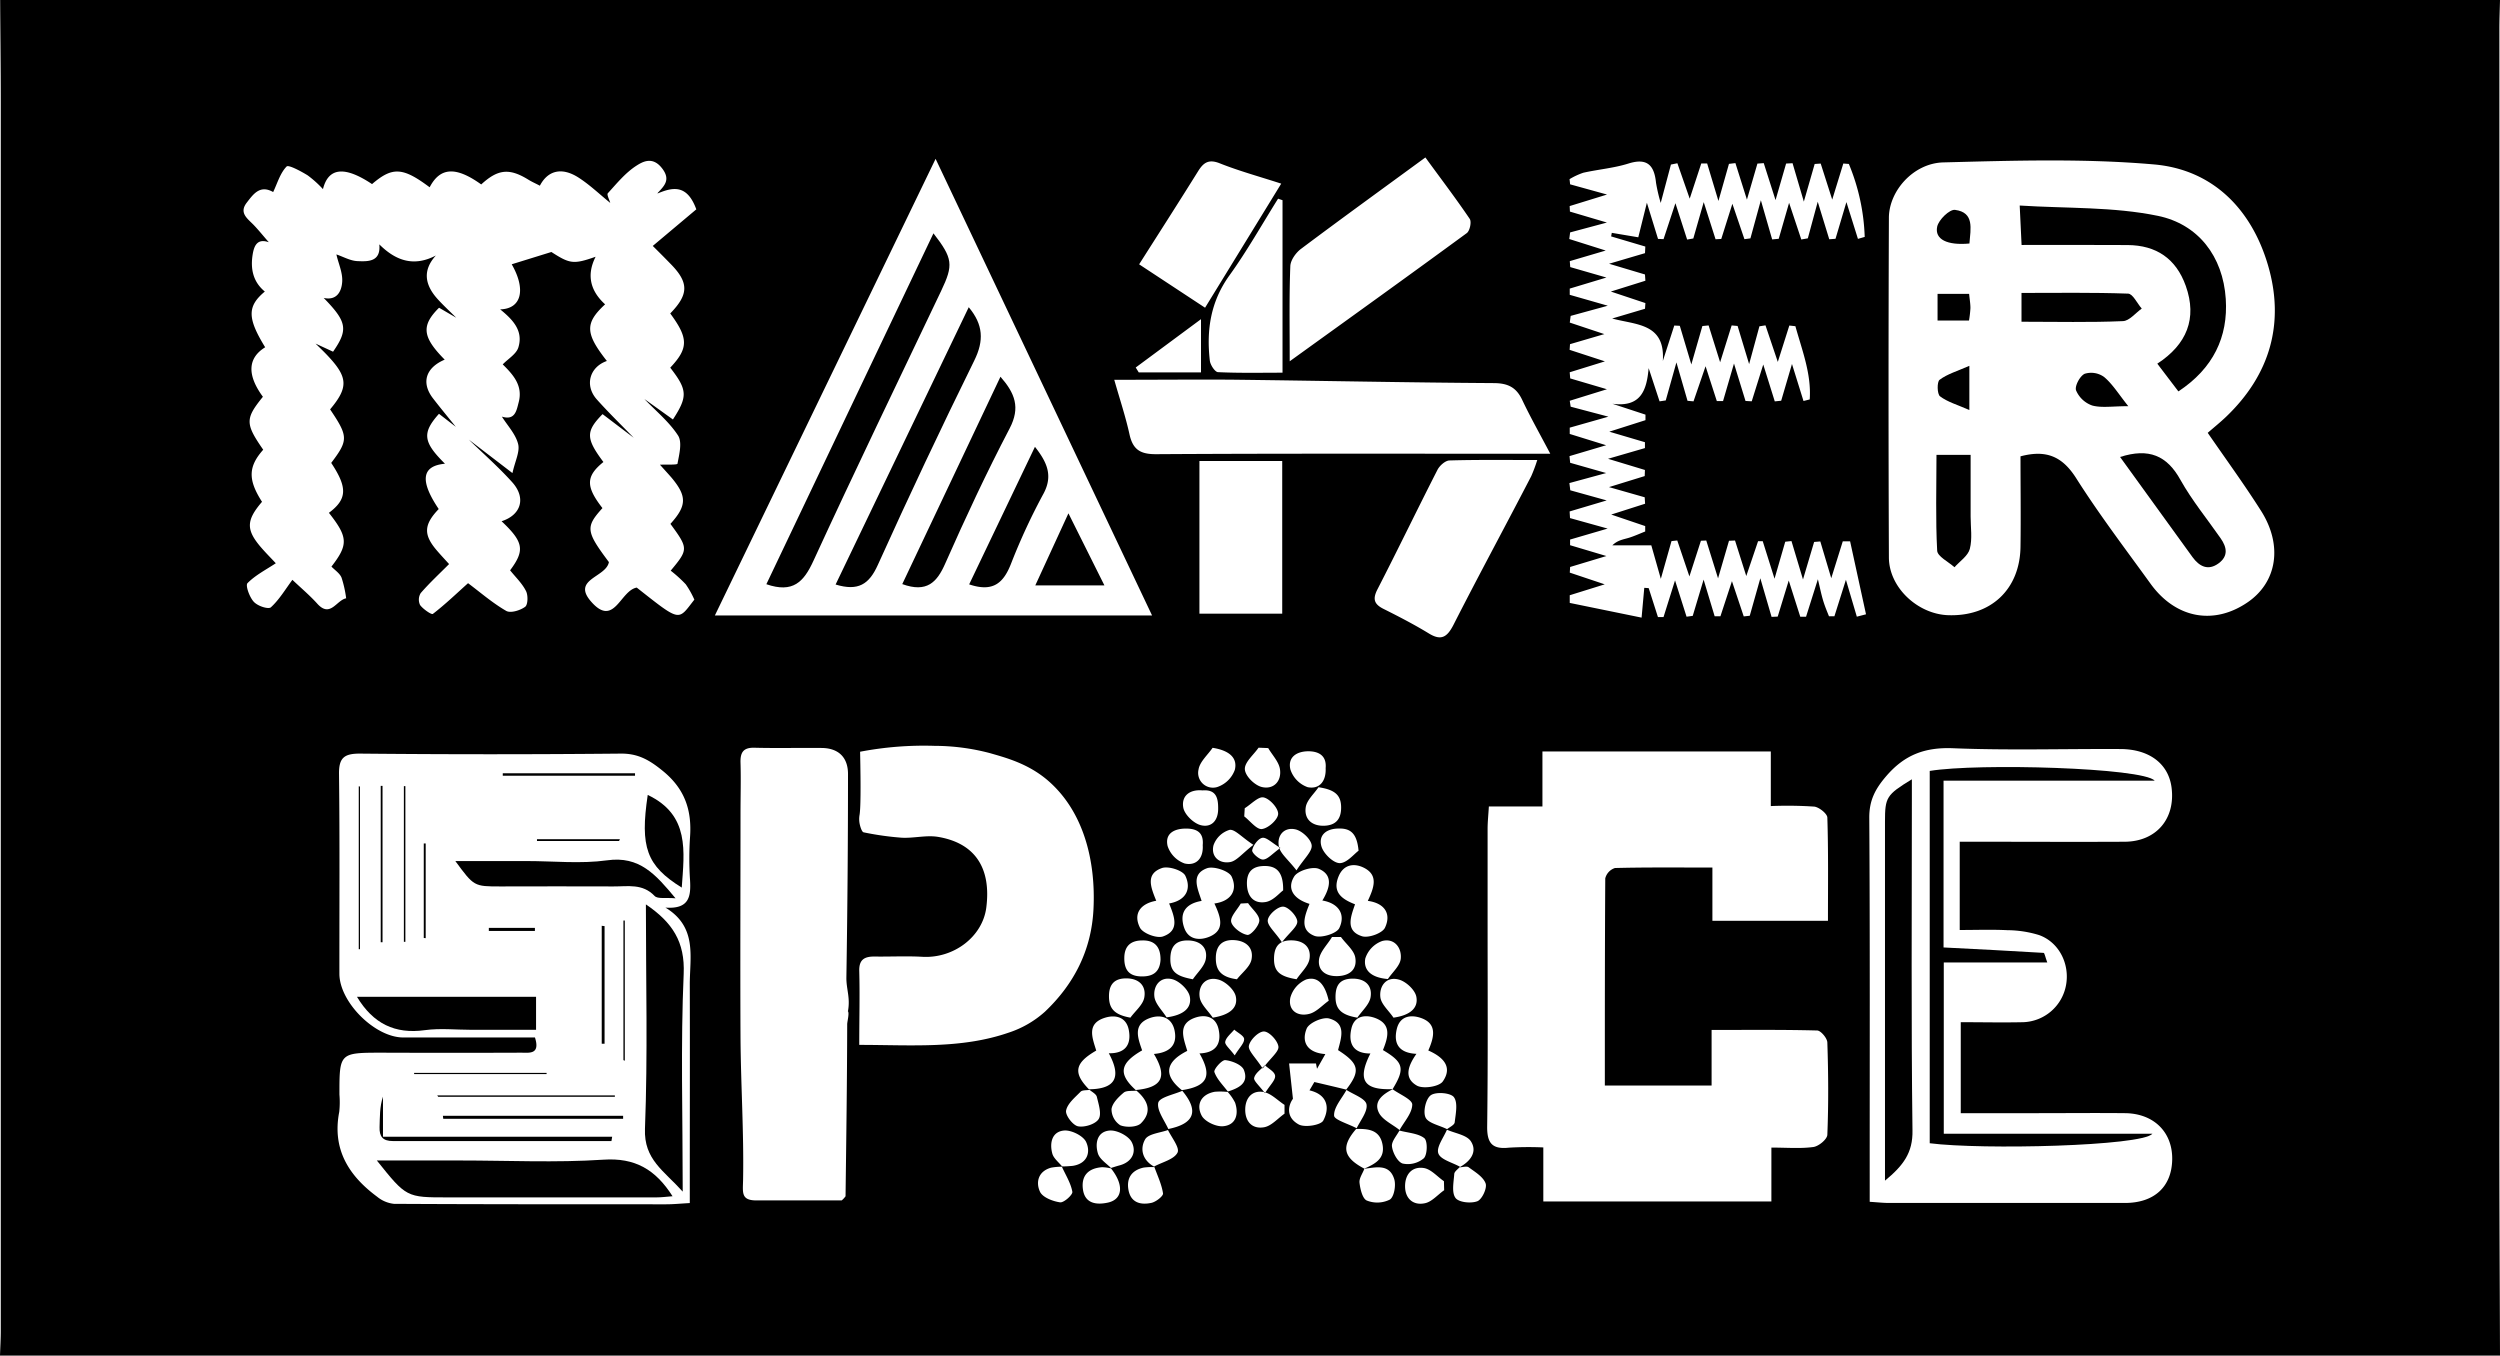 <svg xmlns="http://www.w3.org/2000/svg" viewBox="0 0 651 353"><title>MakerSpaceLogo</title><path d="M805,457H154c0.07-2.16.2-4.32,0.2-6.48q0-160,0-320.07c0-8.82-.11-17.63-0.16-26.45H805c-0.06,2.49-.16,5-0.16,7.48q0,140.56,0,281.12C804.8,414.07,804.93,435.53,805,457ZM507.29,397.81c-4.15,4.72-3.61,7.57,2,10.52-0.46,1.23-1.41,2.51-1.27,3.67,0.19,1.66.78,4.15,1.9,4.62a7.33,7.33,0,0,0,6-.25c1.11-.72,1.62-3.69,1.15-5.28-1.24-4.14-4.82-3.09-7.89-2.73,2.78-1.24,5.56-2.57,4.82-6.37s-3.72-4.09-6.82-4c1-2.16,3-4.51,2.66-6.41-0.3-1.56-3.43-2.57-5.31-3.82,3.81-4.92,3.41-6.76-2.1-10.31,0.86-3.3,2.18-7-2.31-8.23-1.68-.46-5.26,1.13-5.87,2.64-1.5,3.71.43,6.32,4.87,6.62l-2.17,3.83-0.27-1.38h-7l1,9.2c-1.11,1.5-2.06,4.73,1.51,6.68,1.57,0.86,5.72.18,6.38-1,1.8-3.37,1.06-6.81-3.58-7.88l1.27-2.17c3.17,0.74,5.8,1.36,8.4,2-1.21,2.25-3.36,4.55-3.26,6.75C501.41,395.6,505.19,396.67,507.29,397.81Zm-49,.4c-2.1.78-5.23,1-6.09,2.47-1.5,2.61-.61,5.64,2.6,7.25a15.9,15.9,0,0,0-3,.11c-3.08.68-4.5,2.72-3.95,5.79,0.6,3.39,3.21,4,6,3.39,1.19-.27,3.11-1.78,3-2.47-0.36-2.39-1.47-4.66-2.3-7,2.13-1.15,5.19-1.84,6.08-3.62,0.64-1.28-1.62-4-2.6-6.1q10.6-2.05,3.7-10.15c6.72-1,8-3.68,4.62-9.57,4-.14,5.79-2.24,5-6.15-0.7-3.5-3.54-4.08-6.19-3.14-4.64,1.65-2.92,5.42-2,8.63-5.86,2.95-6.23,6.45-1.23,10.37-2.23,1-6,1.7-6.33,3.15C455.22,393.23,457.32,395.85,458.33,398.21Zm-27.85,9.53a27.46,27.46,0,0,0,2.95-.16c3.76-.6,4.67-3.53,3.44-6.2-0.73-1.59-3.76-3.1-5.64-3-3.27.23-3.92,3.24-3.17,6,0.34,1.28,1.69,2.28,2.61,3.43a15.46,15.46,0,0,0-2.95.26c-3.35.94-4,3.81-2.87,6.25,0.68,1.48,3.33,2.5,5.23,2.77,1,0.14,3.35-2,3.2-2.75C432.84,412.08,431.48,409.95,430.48,407.74Zm43.34-19.38a16.93,16.93,0,0,0-3.47-.06c-3.6.67-4.88,3.37-3.4,6.2,0.81,1.56,3.85,3,5.71,2.76,3.24-.35,4-3.17,3-6.12a12.23,12.23,0,0,0-2-2.87c2.8-.88,5.68-2.14,4.29-5.65-0.53-1.35-3.11-2.39-4.85-2.56-0.9-.09-3.08,2.43-2.83,3.11C470.91,385.09,472.56,386.66,473.82,388.36Zm44.61,10c1.23-2.24,3.34-4.48,3.36-6.73,0-1.33-3.31-2.67-5.13-4,3.29-5.36,2.9-7-2.5-10.19,1.27-3.18,2.36-6.6-1.84-8.28-2.52-1-5.57-.82-6.37,2.65-0.87,3.78.36,6.54,4.94,6.52-3.51,6.93-1.71,9.61,5.89,9.27-2.53,1.26-5.08,3.1-3.75,6,0.9,2,3.59,3.15,5.48,4.68-0.73,1.43-2.18,2.95-2,4.27,0.2,1.64,1.46,4,2.76,4.43a6.44,6.44,0,0,0,5.55-1.38c0.94-1,1-4.5.1-5.23C523.26,399.11,520.63,399,518.44,398.4Zm15.8,9.46c-0.52.62-1.45,1.22-1.5,1.87-0.15,2.13-.72,4.83.32,6.25,0.84,1.16,4,1.5,5.68.87,1.22-.46,2.6-3.41,2.17-4.63-0.61-1.72-2.75-3-4.41-4.21-0.52-.39-1.6,0-2.42,0,2.8-1.49,4.77-4,3-6.75-1.07-1.69-4.16-2.09-6.34-3.08,0.74-.61,2-1.16,2.11-1.85,0.26-2.23.88-5.11-.2-6.58-0.85-1.15-4.65-1.46-6-.52s-2.1,4.4-1.36,5.86,3.65,2,5.6,3c-0.87,2.13-2.85,4.63-2.3,6.28S532.25,406.72,534.23,407.86Zm-90.74.47a11.41,11.41,0,0,0-2.44-.35c-3.62.25-5.54,2.23-5,5.86s3.52,4,6.48,3.36c3.94-.86,4.23-4.69.74-9,0.79-.24,1.57-0.5,2.36-0.71,3.28-.9,4.42-3.55,3.1-6.06-0.85-1.62-3.8-3.13-5.69-3-3.34.24-3.92,3.38-3.07,6.07C440.49,406,442.29,407.07,443.49,408.33Zm-118.23-254c1.78-1.92,3.53-3.49,1.12-6.54s-4.93-1.7-6.68-.56c-2.82,1.83-5.07,4.6-7.38,7.13-0.32.36,0.39,1.66,0.63,2.52-2.76-2.23-5.35-4.74-8.33-6.64-4.34-2.75-7.94-1.79-10,2.16-1-.54-2.09-1-3.07-1.62-4.9-3-7.87-2.7-12.2,1.29-6.6-4.73-10.69-4.51-13.43.74-7-5.24-9.7-5.39-15-.83-7.15-4.77-11.37-4.33-12.78,1.31a28.32,28.32,0,0,0-4-3.6c-1.75-1.07-5-2.82-5.47-2.29-1.68,1.72-2.4,4.36-3.5,6.65-3.49-2-5.24.65-6.93,2.83-2,2.66.31,4.12,1.89,5.77,1.37,1.43,2.61,3,3.91,4.47-3-1.06-3.83.9-4.2,3.15-0.61,3.73.06,7.13,3.16,9.69-4.6,3.83-4.58,6.91.09,14.51-4.55,2.8-4.76,7.21-.59,12.89-4.63,5.71-4.62,7,.08,13.79-3.91,4.4-4,7.81-.31,13.56-4.16,4.85-4.21,7.32-.14,12,1.19,1.37,2.48,2.66,3.73,4-2.52,1.67-5.3,3.08-7.37,5.18-0.58.59,0.51,3.63,1.62,4.84s3.86,2,4.46,1.46c2.2-2,3.79-4.72,5.61-7.16,2.17,2.06,4.48,4,6.47,6.2,3.4,3.79,5-.92,7.53-1.39a29.49,29.49,0,0,0-1.2-5.38c-0.47-1.14-1.74-1.95-2.63-2.88,4.43-5.71,4.33-7.66-.66-14,4.75-3.56,4.89-6.53.6-13,4.48-5.92,4.46-6.89-.29-13.94,4.8-5.72,4.68-8.35-.65-14-1-1.07-2.09-2.09-3.14-3.13l4.56,2.11c4-5.76,3.62-7.79-2.44-14,3.5,0.77,4.67-1.8,4.82-4.22s-1-4.74-1.51-7.11c1.81,0.61,3.59,1.65,5.43,1.74,2.88,0.14,6.19.18,5.74-4.36,4.27,4.26,9,5.92,14.73,2.9-3.57,3.93-2.82,7.72.45,11.34,1.54,1.7,3.24,3.25,4.86,4.87l-4.48-2.61c-4.7,4.67-4.36,7.63,1.47,13.52-5,2.12-6.18,6.07-3,10.14,1.92,2.49,3.93,4.91,5.9,7.36l-4.39-3.4c-4.48,5-4.12,7.38,1.56,13-6.08.57-6.61,4.4-1.63,11.8-3.87,4.05-4,6.63-.59,10.67,1.06,1.25,2.19,2.44,3.29,3.66-2.49,2.5-5.08,4.9-7.38,7.55a3.26,3.26,0,0,0-.17,3.12c0.79,1.08,3,2.59,3.33,2.31,3.21-2.47,6.14-5.29,9.16-8,3.28,2.46,6.41,5.19,9.94,7.22,1.14,0.65,3.65-.13,4.93-1.07,0.73-.54.79-3,0.22-4.1-1-2-2.71-3.61-4.14-5.4,3.89-5.2,3.53-7.36-2.22-12.78,5.09-1.62,6.46-6.07,2.75-10.18-3.52-3.91-7.5-7.4-11.28-11.07l11.36,8.71c0.68-3.13,2-5.59,1.47-7.6-0.65-2.56-2.75-4.75-4.22-7.1,3.44,1.06,3.81-1.57,4.38-3.76,1.13-4.3-1.41-7.13-4.16-9.84,1.4-1.46,3.54-2.69,4.07-4.42,1.37-4.44-1.59-7.34-4.73-9.91,5.59-.14,6.75-5.22,3-11.74l10.33-3.2c4.84,3.12,5.76,3.25,11.52,1.24-2.42,4.77-1.37,8.9,2.47,12.39-5.31,4.91-5.2,7.56.46,14.75-4.5,1.57-5.86,6.36-2.63,10,3.08,3.45,6.41,6.68,9.63,10l-8.12-6.16c-4.42,4.49-4.36,6.35.22,12.47-4.59,3.71-4.64,6.36-.25,12-4.46,4.94-4.31,6.06,1.68,14.06-0.71,4-9.78,4.42-4.63,10.29,6,6.88,7.57-2.89,11.88-3.65,11.61,9.15,10.68,8.65,15,3.14a23.76,23.76,0,0,0-2.24-4,34.9,34.9,0,0,0-3.92-3.55c4.62-5.54,4.62-5.79-.07-12.18,4.28-4.74,4.34-7.19.27-12.06-1-1.14-2-2.23-3-3.35,1.6-.08,4.51.09,4.57-0.27,0.45-2.43,1.27-5.6.14-7.34-2.31-3.56-5.77-6.37-8.76-9.5l7.43,5.33c3.9-6,3.78-7.72-.7-13.49,4.77-5.06,4.77-7.66,0-14.12,4.87-5,4.89-8.07,0-13-1.5-1.54-3-3.05-4.55-4.58l11.34-9.53C332.94,152,329.26,152.69,325.27,154.37ZM437.54,387.65c6.87-.06,8.61-3.1,5.19-9.38,4.19,0.09,5.92-2.15,5.22-6-0.62-3.43-3.44-4.1-6.18-3.26-4.91,1.51-3.33,5.21-2.31,8.56-5.66,3.27-6.11,5.84-1.76,10.23-0.8.16-1.88,0-2.35,0.52-1.46,1.49-3.4,3.07-3.74,4.88-0.23,1.21,1.76,3.82,3.1,4.09,1.68,0.34,4.53-.55,5.37-1.87s0-3.87-.46-5.79C439.44,388.84,438.26,388.3,437.54,387.65Zm12.21,0.19c6.87-.63,8.3-3.41,4.73-9.39,3.71-.31,6.18-2,5.4-6-0.7-3.62-3.67-4.4-6.57-3.31-4.39,1.65-3,5.19-1.9,8.38-5.9,3.4-6.3,6.2-1.49,10.48-1.14.15-2.6-.09-3.33,0.54-1.35,1.14-2.93,2.7-3.15,4.26a5,5,0,0,0,2.27,4.21c1.53,0.63,4.34.53,5.38-.49C454.24,393.38,452.77,390.34,449.74,387.84ZM728.89,216.71c1.74-1.51,3.29-2.76,4.73-4.13,11.54-11,15.41-24.5,10.93-39.64-4.31-14.56-14.41-24.79-29.62-26.12-18.18-1.59-36.6-1-54.89-.53-7.79.21-14.14,7.42-14.17,14.41q-0.18,44.25,0,88.49c0.05,7.83,7.51,14.68,15.34,15,11.15,0.43,18.78-6.68,18.93-17.81,0.11-7.94,0-15.88,0-23.55,6.91-1.84,11.05.18,14.6,5.85C700.71,238.09,707.5,247,714,256s16.44,10.92,25.32,4.81c7.66-5.26,9.17-14.86,3.41-23.86C738.48,230.25,733.77,223.79,728.89,216.71ZM293.32,374.21c1.4,4.51-1.58,3.9-3.74,3.91q-18,.07-36,0c-11.2,0-11.2,0-11.19,10.92a23.87,23.87,0,0,1-.05,4.49c-1.89,9.71,2.46,16.62,9.87,22.1a8.25,8.25,0,0,0,4.38,1.85c23.64,0.13,47.28.12,70.91,0.12,1.92,0,3.84-.2,6.12-0.32,0-2.38,0-4.19,0-6,0-17,.05-34,0-51,0-7.12,2-14.89-6.34-19.94,6.3,0.45,6.66-3,6.4-7.27a82.64,82.64,0,0,1,0-11c0.52-7-1.29-12.6-7.07-17.31-3.43-2.79-6.37-4.56-10.93-4.52q-34,.33-68,0c-4.09,0-5.45,1.12-5.4,5.32,0.21,17.33.08,34.67,0.1,52,0,7.39,9.25,16.59,16.61,16.6h34.32Zm278.58,12.47c0-18.35,0-36.15.11-53.95a3.79,3.79,0,0,1,2.53-2.7c8.26-.21,16.53-0.12,25.37-0.12v13.86H630c0-9.25.12-18.06-.16-26.86,0-1-2.14-2.73-3.42-2.87a105.37,105.37,0,0,0-11.3-.14V299.69H555.65V314H541.7c-0.13,2.2-.32,4-0.33,5.79,0,8,0,16,0,24,0,17.83.12,35.66-.11,53.49-0.06,4.43,1.32,6.05,5.7,5.57a86.64,86.64,0,0,1,8.92-.06v14.08h59.39V402.83c4,0,7.54.31,10.93-.15,1.39-.19,3.59-2,3.64-3.18,0.32-8,.27-16,0-24,0-1.13-1.69-3.13-2.64-3.16-8.95-.24-17.9-0.14-27.5-0.14v14.48H571.89ZM454,264.27L397.63,145.36,340.15,264.27H454ZM664.4,323.19h5.91c12.32,0,24.65.07,37,0,8.2-.07,13.22-6,12.16-14.14-0.8-6.15-5.77-10-13.4-10-14.49-.08-29,0.38-43.46-0.21-7.3-.29-12.59,1.66-17.38,7.2-2.91,3.37-4.5,6.37-4.47,10.92,0.2,31.31.1,62.62,0.11,93.93,0,1.94,0,3.88,0,6.06,2.08,0.13,3.54.3,5,.3q30.73,0,61.45,0c7.64,0,12.18-4.2,12.32-11.27s-4.69-12-12.21-12.11c-7.83-.08-15.65,0-23.48,0H664.58V370.18c5.67,0,11,.12,16.29,0A11.75,11.75,0,0,0,692,360.5c1-5.48-1.82-11.13-7-13a28.54,28.54,0,0,0-8.29-1.28c-4.07-.2-8.16-0.05-12.4-0.05v-23ZM563,186.26L562.77,188l9,3-8.94,2.62-0.1,1.48,9.19,3-9.17,2.84,0.13,1.6,9.56,2.82-9.68,3L563,209.9l9.83,2.6-10.07,2.86V217l9.48,2.94-9.54,2.83,0.17,1.74,9.38,2.67-9.58,2.61,0.23,1.88,9.48,2.64-9.65,2.87,0.1,1.73,9.8,2.73-9.78,2.86,0,1.47,9.46,2.82-9.45,2.85-0.09,1.47,9.1,3.05L562.76,259q0,1,0,2l18.71,3.83,0.7-7.76,1.15,0.08,2.41,7.54h1.45l3-9.56,3,9.46,1.61-.22,2.83-9.44,2.88,9.55,1.5,0,3-9.15,3.07,9.18,1.57-.17,2.75-9.76,2.93,10.05,1.6-.07,2.87-9.4,3,9.43,1.51,0,3.08-9.76c0.54,2.22.86,3.85,1.33,5.43s1,2.82,1.56,4.22h1.41l3-9.51,2.84,9.61,2.39-.62-4.14-19-1.91,0-3,9.6-2.85-9.57-1.61.13-2.9,9.77-3-10-1.62.17-2.79,9.63-3.07-9.76H611.8L608.73,254l-2.93-9.25-1.57.07-2.85,9.78-3.07-9.85-1.39.06-3,9.29-3.16-9.36-1.5.16-2.78,9.83L584,246H573.86c1.37-1.34,2.84-1.52,4.24-1.94s2.88-1.1,4.31-1.66l0-1.41-8.85-3,8.82-2.82-0.1-1.68-9.3-2.65,9.3-2.87,0.06-1.59-9.61-2.91,9.61-2.79v-1.53l-9.28-2.74,9.42-3,0-1.44-8.61-2.83c7.49,1,8.94-3.62,9.44-9.28l2.84,8.65,1.61-.24,2.78-9.9,2.89,10,1.56,0.14,3.14-9.14,2.93,9.07,1.62,0,2.85-9.78,3,9.75,1.62,0.09,3-9.58,3,9.6,1.67-.17,2.81-9.57,3,9.64,1.62-.41c0.46-6.67-2-12.81-3.73-19.07l-1.58-.17-3,9.47-3.21-9.52-1.58.25-2.68,9.84-3-9.93-1.55-.14-3,9.59-3-9.59-1.62.16-2.88,10-3-10.06-1.44-.07L587,198c0.66-9.88-7-9.36-13.19-11.06l8.55-2.54,0.1-1.48-9-3,9-2.82-0.11-1.63L573,172.68l9.36-2.76,0.08-1.72-8.9-2.64,0.17-.93,6.9,1.16,2.24-9,2.9,9.42,1.44,0.06,3.09-9.36,3.05,9.47,1.61-.28,2.71-9.47,3.08,9.67,1.49-.08,2.89-9.16,3.14,9.22,1.56-.21,2.72-9.93,2.94,10.2,1.71-.16,2.7-9.37,3.18,9.55,1.7-.3,2.58-9.53,3,9.77,1.63-.12,2.84-9.56,3,9.58,1.76-.51a53.91,53.91,0,0,0-4.13-19l-1.44-.11-2.89,9.4-3-9.39-1.57.11-2.82,9.8-2.94-10-1.68.09-2.75,9.52-3.07-9.63-1.65.12-2.73,9.38-3-9.51-1.68.2-2.74,9.66-2.94-9.77-1.53,0L594,155.73l-3.21-9.22-1.68.34-2.66,10a43.44,43.44,0,0,1-1.22-5.25c-0.46-4.57-2.29-6.57-7.23-5-3.78,1.18-7.81,1.51-11.7,2.38a18.11,18.11,0,0,0-3.59,1.67l0.15,1.35,9.61,2.66-9.73,3,0.07,1.44,9.63,2.85-9.58,2.57-0.22,1.72,9.49,3L562.77,172l0.12,1.55,9.42,2.72-9.55,2.88v1.62l9.91,2.84Zm-188.18,181c0.63-3.58-.47-5.64-0.42-8.82q0.42-26.44.42-52.89c0-4.3-2.44-6.74-6.86-6.78-5.83-.06-11.66.09-17.48-0.06-2.94-.08-3.73,1.23-3.65,3.91,0.13,4.36,0,8.73,0,13.1,0,19.56-.1,39.11,0,58.67,0.09,12.26.89,24.51,0.67,36.76-0.06,3.41-.61,5.47,3.59,5.44,7.6,0,15.2,0,22.09,0a5.86,5.86,0,0,0,1-1.08c0.19-15,.4-29.91.43-44.86C374.67,369.77,375.21,367.75,374.78,367.3Zm3.15-67.54c0.21,9.86.13,14.94-.15,16.53a6.39,6.39,0,0,0,.08,2.49c0.17,0.74.56,1.93,1,2a75.51,75.51,0,0,0,9.91,1.4c3.14,0.17,6.39-.72,9.44-0.22,9.65,1.61,13.91,8.11,12.58,18.44-1,7.61-8.52,13.27-16.68,12.79-4.15-.24-8.32,0-12.48-0.07-2.56,0-4,.79-3.92,3.76,0.17,6.14,0,12.29,0,19.25,13.53,0,26.51,1.12,39-3.22a26.41,26.41,0,0,0,9.35-5.42c7.57-7.18,12.1-16,12.64-26.65,0.65-12.87-2.67-25.61-11.85-33.54-5.18-4.47-11.16-6-15.09-7.14a56.58,56.58,0,0,0-14.4-1.9A88.11,88.11,0,0,0,377.93,299.76Zm66.17-96.86c1.5,5.26,3,9.75,4,14.33,0.89,3.92,2.84,5.1,6.92,5.08,31.81-.2,63.62-0.11,95.44-0.12h7.19c-2.87-5.46-5.25-9.65-7.3-14-1.54-3.28-3.72-4.37-7.39-4.39-22.63-.14-45.27-0.62-67.9-0.89C465.13,202.8,455.18,202.9,444.11,202.9Zm45.74-4.81c16.23-11.7,31.21-22.45,46.07-33.35,0.79-.58,1.29-2.94.77-3.7-3.59-5.31-7.49-10.42-11.55-16-11.28,8.26-21.9,15.94-32.38,23.8-1.34,1-2.73,2.94-2.79,4.49C489.69,181.12,489.84,188.88,489.84,198.09Zm64.45,25.74c-8,0-15.43-.1-22.84.11-1.11,0-2.62,1.35-3.18,2.46-5.27,10.32-10.3,20.76-15.6,31.06-1.31,2.54-.93,3.88,1.52,5.12,4,2,8,4.07,11.81,6.39,3.23,2,4.78,1,6.42-2.17C539.05,253.8,546,241,552.73,228A39.58,39.58,0,0,0,554.29,223.83Zm-88,.23v39.78h21.56V224.05H466.28Zm1.47-39.89,19.83-32.31c-5.76-1.87-11-3.3-16-5.29-2.87-1.14-4.22-.23-5.64,2.05-4.9,7.87-9.91,15.68-15.36,24.25Zm20.16-28-1.15-.39c-4.2,6.7-8.08,13.62-12.68,20-4.89,6.81-6,14.21-5.09,22.17,0.13,1.13,1.36,3,2.15,3,5.57,0.27,11.15.14,16.78,0.14v-45ZM470.23,339.27c4.34-.58,6.14-3.45,4.49-7-0.69-1.49-4.71-2.82-6.45-2.17-4.26,1.58-2.42,5.24-1.37,8.5-4,.66-5.93,3-4.53,7,1.15,3.31,4.3,3.31,6.68,2.27C473,346.14,471.91,342.88,470.23,339.27Zm52.6,39.16c-2.1,3-3.4,6.26.12,8.26,1.62,0.92,5.79.29,6.75-1.08,2.77-3.95-.2-6.5-3.77-8.06,1.58-3.6,2.33-7-1.95-8.48-2.49-.87-5.46-0.6-6.27,2.94C516.76,376.12,518.65,378.22,522.83,378.42ZM495,339.37c-1.37,3.31-2.59,6.8,1.26,8.32,1.73,0.68,5.76-.57,6.48-2,1.73-3.59-.15-6.47-4.4-7.2,2-3.26,2.88-6.63-.91-8.24-1.66-.71-5.54.5-6.43,2C489,335.49,490.94,338.14,495,339.37Zm-39.92-.81c-4.07.72-6.08,3.34-4.24,7,0.75,1.48,4.37,2.86,6,2.29,4.48-1.56,2.92-5.27,1.6-8.59,4.4-.77,5.86-3.75,4.22-7.21-0.66-1.4-4.44-2.61-6.12-2C452.17,331.6,453.73,335.17,455.08,338.56Zm55.11,0c1.63-3.48,2.76-6.67-1-8.58-2.51-1.27-5.31-.95-6.62,2.22-1.75,4.24,1,6,4.28,7.28-1.13,3.28-2.58,6.92,1.82,8.32,1.69,0.54,5.39-.82,6-2.28C516.35,341.91,514.52,339.18,510.2,338.59ZM466.74,201V187.11l-17,12.59,0.79,1.27h16.25Zm3,97.76c-1.28,1.86-3.33,3.61-3.64,5.62a3.85,3.85,0,0,0,4.85,4.57,7.35,7.35,0,0,0,4.6-4.49C476.27,301.51,474.35,299.46,469.77,298.73ZM516.86,369c4.44-.63,6.52-2.58,5.95-5.47-0.35-1.78-2.73-4-4.61-4.46-3.22-.86-5.1,1.74-4.75,4.63C513.68,365.53,515.66,367.19,516.86,369ZM488.49,394l0-2.29c-1.81-1.17-3.5-3-5.45-3.35-2.84-.51-4.7,1.38-4.78,4.4-0.09,3.27,1.8,5.31,4.88,4.78C485.06,397.23,486.71,395.25,488.49,394ZM469.8,369c4.43-.71,6.62-2.56,6-5.52-0.37-1.79-2.79-4-4.67-4.43-3.16-.8-5.19,1.62-4.73,4.65C466.69,365.57,468.62,367.22,469.8,369ZM503.19,348h-2.34c-1.19,2-3.14,3.82-3.38,5.88-0.33,2.76,1.65,4.38,4.78,4.3,3.38-.09,5.23-1.91,4.64-4.95C506.51,351.38,504.48,349.78,503.19,348ZM484.24,298.8l-2.51-.1c-1.3,1.87-3.66,3.8-3.57,5.6s2.55,4.17,4.38,4.63c3.05,0.76,5.25-1.46,4.76-4.65C487,302.34,485.3,300.62,484.24,298.8Zm23.53,26.74c-0.44-4.9-2.38-5.94-5.56-5.78s-4.93,2-4.08,4.73c0.58,1.84,3.06,4.24,4.72,4.27C504.7,328.77,506.58,326.39,507.77,325.53Zm7.63,33.41c1.18-1.77,3.18-3.45,3.36-5.32,0.28-2.87-1.71-5.42-4.84-4.59a7.15,7.15,0,0,0-4.4,4.56C509,356.45,510.83,358.57,515.41,358.94Zm-27.27-23.08c0.09-5-1.89-6.43-5-6.36-2.89.06-4.49,1.42-4.43,4.66,0.07,3.41,1.91,5.21,4.87,4.72C485.53,338.57,487.17,336.54,488.14,335.85ZM499.2,304c0.26-3-1.51-4.34-4.46-4.37-3.17,0-5.49,1.61-4.71,4.77a7.29,7.29,0,0,0,4.48,4.58C497.55,309.6,499.36,307.47,499.2,304Zm-43,49.83c0-3.13-1.4-5-4.72-4.94-2.89,0-4.65,1.32-4.71,4.46-0.05,2.91,1,4.76,4.16,4.9S456.06,357.25,456.21,353.79Zm8.4,5.2c1.18-1.75,3.05-3.39,3.39-5.29,0.55-3.13-1.58-4.83-4.74-4.85-3.36,0-4.54,1.88-4.49,5.08S460.56,358.25,464.61,359ZM476.1,359c1.32-1.7,3.41-3.24,3.79-5.13,0.62-3.08-1.46-4.95-4.67-5.07s-4.6,1.72-4.62,4.63S471.62,358.41,476.1,359ZM500,364.59c-1-4.41-2.92-6.41-5.88-5.53a7.23,7.23,0,0,0-4.11,4.72c-0.67,3.28,1.84,5,4.86,4.25C496.75,367.59,498.31,365.78,500,364.59Zm-42.23,4.33c4.42-.58,6.58-2.42,6.07-5.34-0.31-1.78-2.6-4-4.43-4.55-3.14-.9-5.13,1.53-4.81,4.48C454.81,365.4,456.66,367.12,457.77,368.92Zm9.42-44.85c0.27-3-1.19-4.31-4.35-4.31s-5.53,1.33-4.8,4.53a7.2,7.2,0,0,0,4.44,4.56C465.41,329.52,467.42,327.6,467.19,324.07Zm62.87,89.87L530,411.59c-1.75-1.21-3.38-3.17-5.27-3.44-3-.44-4.87,1.59-4.85,4.8s2.17,5,5.12,4.38C526.81,417,528.37,415.11,530.06,413.93ZM467.13,309.82c-3.34-.31-5.55,1.44-5,4.5,0.34,1.81,2.68,4.07,4.53,4.55,2.72,0.71,4.58-1.1,4.55-4.33C471.23,311.65,470.6,309.55,467.13,309.82Zm30.22-.84c-1.17,1.74-3.08,3.39-3.34,5.26-0.44,3.11,1.68,4.92,4.9,4.78,3-.13,4.37-1.81,4.32-4.88S501.63,309.63,497.36,309Zm-5.71,50c1.17-1.76,3.06-3.41,3.36-5.3,0.49-3.1-1.61-4.82-4.8-4.81-3.39,0-4.51,1.94-4.44,5.12S487.56,358.32,491.64,359Zm15.83,10c1.2-1.76,3.12-3.41,3.43-5.31,0.51-3.13-1.53-4.9-4.81-4.83s-4.33,1.81-4.32,4.83S503.18,368.29,507.47,369Zm-59.1,0c1.26-1.73,3.25-3.32,3.6-5.21,0.56-3.07-1.38-5-4.7-5-3.1,0-4.5,1.59-4.49,4.68S444.06,368.23,448.37,369Zm43.25-38.36c2-3.09,4.13-4.93,3.94-6.51s-2.49-3.75-4.21-4.14c-3-.68-4.9,1.64-4.32,4.48C487.4,326.3,489.39,327.77,491.62,330.66ZM480.39,324c-3.07-2-4.84-4.13-6.22-3.9a6.4,6.4,0,0,0-4.17,4c-0.74,2.92,1.47,4.86,4.29,4.39C476,328.22,477.42,326.29,480.39,324Zm-2.26-9.54L478,316.59c1.55,1.19,3.23,3.46,4.61,3.29,1.65-.2,4.14-2.44,4.22-3.91s-2.18-4-3.79-4.32C481.7,311.34,479.8,313.43,478.13,314.46Zm9.68,34.91c2-2.58,4.14-4.11,4-5.5s-2.31-3.72-3.67-3.78-3.77,2-4,3.45S486,346.62,487.82,349.37Zm-5,32.87c2.13-2.82,4.26-4.42,4.09-5.72-0.21-1.54-2.35-3.86-3.73-3.92s-3.63,2.15-3.95,3.68C478.93,377.56,480.92,379.3,482.8,382.24ZM479,339.18l-1.91.1c-0.91,1.62-2.79,3.46-2.48,4.8s2.59,3.13,4.21,3.37c0.9,0.14,3.12-2.44,3.11-3.78C481.91,342.17,480,340.68,479,339.18Zm8.42-14.37c-2.25-1.35-3.64-2.84-4.72-2.64s-2.4,2-2.63,3.24c-0.12.68,1.87,2.48,2.84,2.42C484.13,327.76,485.28,326.33,487.41,324.81Zm-4,63.82c1.34-2.14,2.69-3.34,2.62-4.45s-1.71-1.86-2.65-2.79c-1,1.06-2.46,2-2.79,3.23C480.32,385.38,481.86,386.61,483.36,388.63Zm-7.87-9.85c1.22-2,2.46-3.12,2.42-4.2,0-.85-1.65-1.64-2.57-2.46-0.83,1-2.11,2-2.34,3.11C472.84,376,474.2,377.05,475.49,378.79Z" transform="translate(-154 -104)"/><path d="M680.42,167.79l-0.49-10.27c12.18,0.78,24.4.29,36,2.69,10.48,2.17,16.94,10.53,17.66,21.63,0.65,9.91-3.28,18.1-12.34,24.08l-5.49-7.22c7.67-5,10.45-11.75,7.41-20.27-2.53-7.08-7.67-10.58-15.16-10.62C698.92,167.75,689.81,167.79,680.42,167.79Z" transform="translate(-154 -104)"/><path d="M706.07,223c7.47-2.4,12.22-.4,15.74,6,3,5.34,6.93,10.13,10.44,15.17,1.61,2.31,2.07,4.6-.51,6.51-2.79,2.06-5.07.76-6.79-1.58C718.66,240.45,712.48,231.82,706.07,223Z" transform="translate(-154 -104)"/><path d="M658.26,222.44h8.89c0,5.31,0,10.69,0,16.07,0,2.82.48,5.77-.21,8.42-0.47,1.81-2.58,3.2-4,4.78-1.57-1.43-4.42-2.8-4.5-4.31C658,239.17,658.26,230.91,658.26,222.44Z" transform="translate(-154 -104)"/><path d="M680.4,187.78v-7.5c9.28,0,18.52-.15,27.74.18,1.23,0,2.38,2.54,3.57,3.9-1.63,1.14-3.22,3.2-4.89,3.26C698.22,188,689.6,187.78,680.4,187.78Z" transform="translate(-154 -104)"/><path d="M708.21,209.77c-4.13,0-6.91.49-9.38-.17a7.1,7.1,0,0,1-4.22-3.94c-0.4-1.11,1-3.76,2.25-4.33a5.74,5.74,0,0,1,5.05.84C704.1,204,705.67,206.6,708.21,209.77Z" transform="translate(-154 -104)"/><path d="M666.82,210.77c-3.11-1.37-5.67-2.08-7.64-3.57-0.76-.58-0.82-3.77-0.11-4.3,2-1.51,4.63-2.26,7.75-3.64v11.5Z" transform="translate(-154 -104)"/><path d="M666.84,167.41c-5.79.54-9.09-1.08-8.4-4.38,0.37-1.8,3.24-4.57,4.65-4.38C668.18,159.32,667.14,163.53,666.84,167.41Z" transform="translate(-154 -104)"/><path d="M666.76,180.53c0.14,1.43.34,2.56,0.34,3.69a28.64,28.64,0,0,1-.37,3.24h-8.19v-6.93h8.22Z" transform="translate(-154 -104)"/><path d="M252.13,406.19h21.63c12.46,0,25,.61,37.37-0.21,8.24-.55,13.56,2.54,18,9.52-1.53.12-2.86,0.3-4.18,0.3q-27.17,0-54.33,0C259.83,415.81,259.83,415.81,252.13,406.19Z" transform="translate(-154 -104)"/><path d="M322.19,339.5c6.94,4.72,10.21,9.77,9.84,18.12-0.81,18.39-.25,36.84-0.25,56.68-4.89-5.46-10.14-8.33-9.83-16.38C322.69,378.7,322.19,359.43,322.19,339.5Z" transform="translate(-154 -104)"/><path d="M293.59,363.56v8.6H276.65c-4,0-8-.45-12,0.09-7.81,1.09-13.5-1.7-17.7-8.69h46.59Z" transform="translate(-154 -104)"/><path d="M329.91,337.92c-2.49-.23-4.65.23-5.45-0.61-3.15-3.31-7-2.45-10.73-2.48-9.8-.06-19.61,0-29.41,0-6.89,0-6.89,0-11.75-6.61h18.6c7,0,14.06.76,20.91-.19C320.53,326.83,324.75,331.71,329.91,337.92Z" transform="translate(-154 -104)"/><path d="M322.67,311c11,5.23,9.51,14.72,8.86,24.13C322.36,329.44,320.63,324.63,322.67,311Z" transform="translate(-154 -104)"/><path d="M269.33,394.55h46.93v0.79H269.42Z" transform="translate(-154 -104)"/><path d="M313.22,401.13c-19,0-37.94,0-56.92,0-2.63,0-3.54-1.16-3.46-3.63,0.09-2.63,0-5.27.89-7.93V400h59.68Z" transform="translate(-154 -104)"/><path d="M311.43,345.16v30.62l-0.74,0V345.08Z" transform="translate(-154 -104)"/><path d="M267.86,389.25h46.25v0.35h-46Z" transform="translate(-154 -104)"/><path d="M247.74,308.82v42.35h-0.32V308.75Z" transform="translate(-154 -104)"/><path d="M253.61,308.64v40.72h-0.47V308.64h0.47Z" transform="translate(-154 -104)"/><path d="M259.56,308.71v40.54h-0.39V308.71h0.39Z" transform="translate(-154 -104)"/><path d="M316.34,380.05V343.71h0.36v36.51Z" transform="translate(-154 -104)"/><path d="M319.36,306H284.92v-0.64h34.44V306Z" transform="translate(-154 -104)"/><path d="M296.33,383.69H261.84v-0.31h34.49v0.31Z" transform="translate(-154 -104)"/><path d="M264.35,348.25V323.63h0.5V348.3Z" transform="translate(-154 -104)"/><path d="M293.29,346.42h-12v-0.8h12Z" transform="translate(-154 -104)"/><path d="M315.2,323H293.83v-0.48h21.6Z" transform="translate(-154 -104)"/><path d="M353.56,256.13l43.51-91.37c5.07,6.54,5.24,8.21,2,15-11.14,23.39-22.42,46.71-33.24,70.25C363.3,255.54,360.5,258.52,353.56,256.13Z" transform="translate(-154 -104)"/><path d="M406.26,184c3.79,4.54,4,8.71,1.44,13.89q-13,26.39-25.11,53.21c-2.28,5.06-5.11,6.9-11,5.11Z" transform="translate(-154 -104)"/><path d="M388.95,256.1l25.57-54c3.76,4.29,5.25,8,2.38,13.48-6,11.47-11.49,23.24-16.73,35.09C398,255.65,395.35,258.42,388.95,256.1Z" transform="translate(-154 -104)"/><path d="M406.37,256.17l17.13-35.82c3.08,3.93,4.76,7.42,2.26,12.14a160.82,160.82,0,0,0-8.37,18C415.44,255.62,412.8,258.35,406.37,256.17Z" transform="translate(-154 -104)"/><path d="M432.22,237.67l9.37,18.77h-18Z" transform="translate(-154 -104)"/><path d="M660.16,350.72c8.89,0.46,17.44.88,26,1.41,0.24,0,.42,1.07.95,2.5H660.16v44.59H714.5c-2.78,3.24-44.34,4.23-58,2.48V304.75c12.58-2.07,55.52-.85,58.6,2.54h-55v43.43Z" transform="translate(-154 -104)"/><path d="M644.85,411.44c0-22.1,0-43,0-64q0-14.72,0-29.45c0-6.4.36-7,7-11.06,0,2.05,0,3.82,0,5.58,0,28.61-.2,57.23.16,85.84C652.13,404.18,649.61,407.52,644.85,411.44Z" transform="translate(-154 -104)"/></svg>